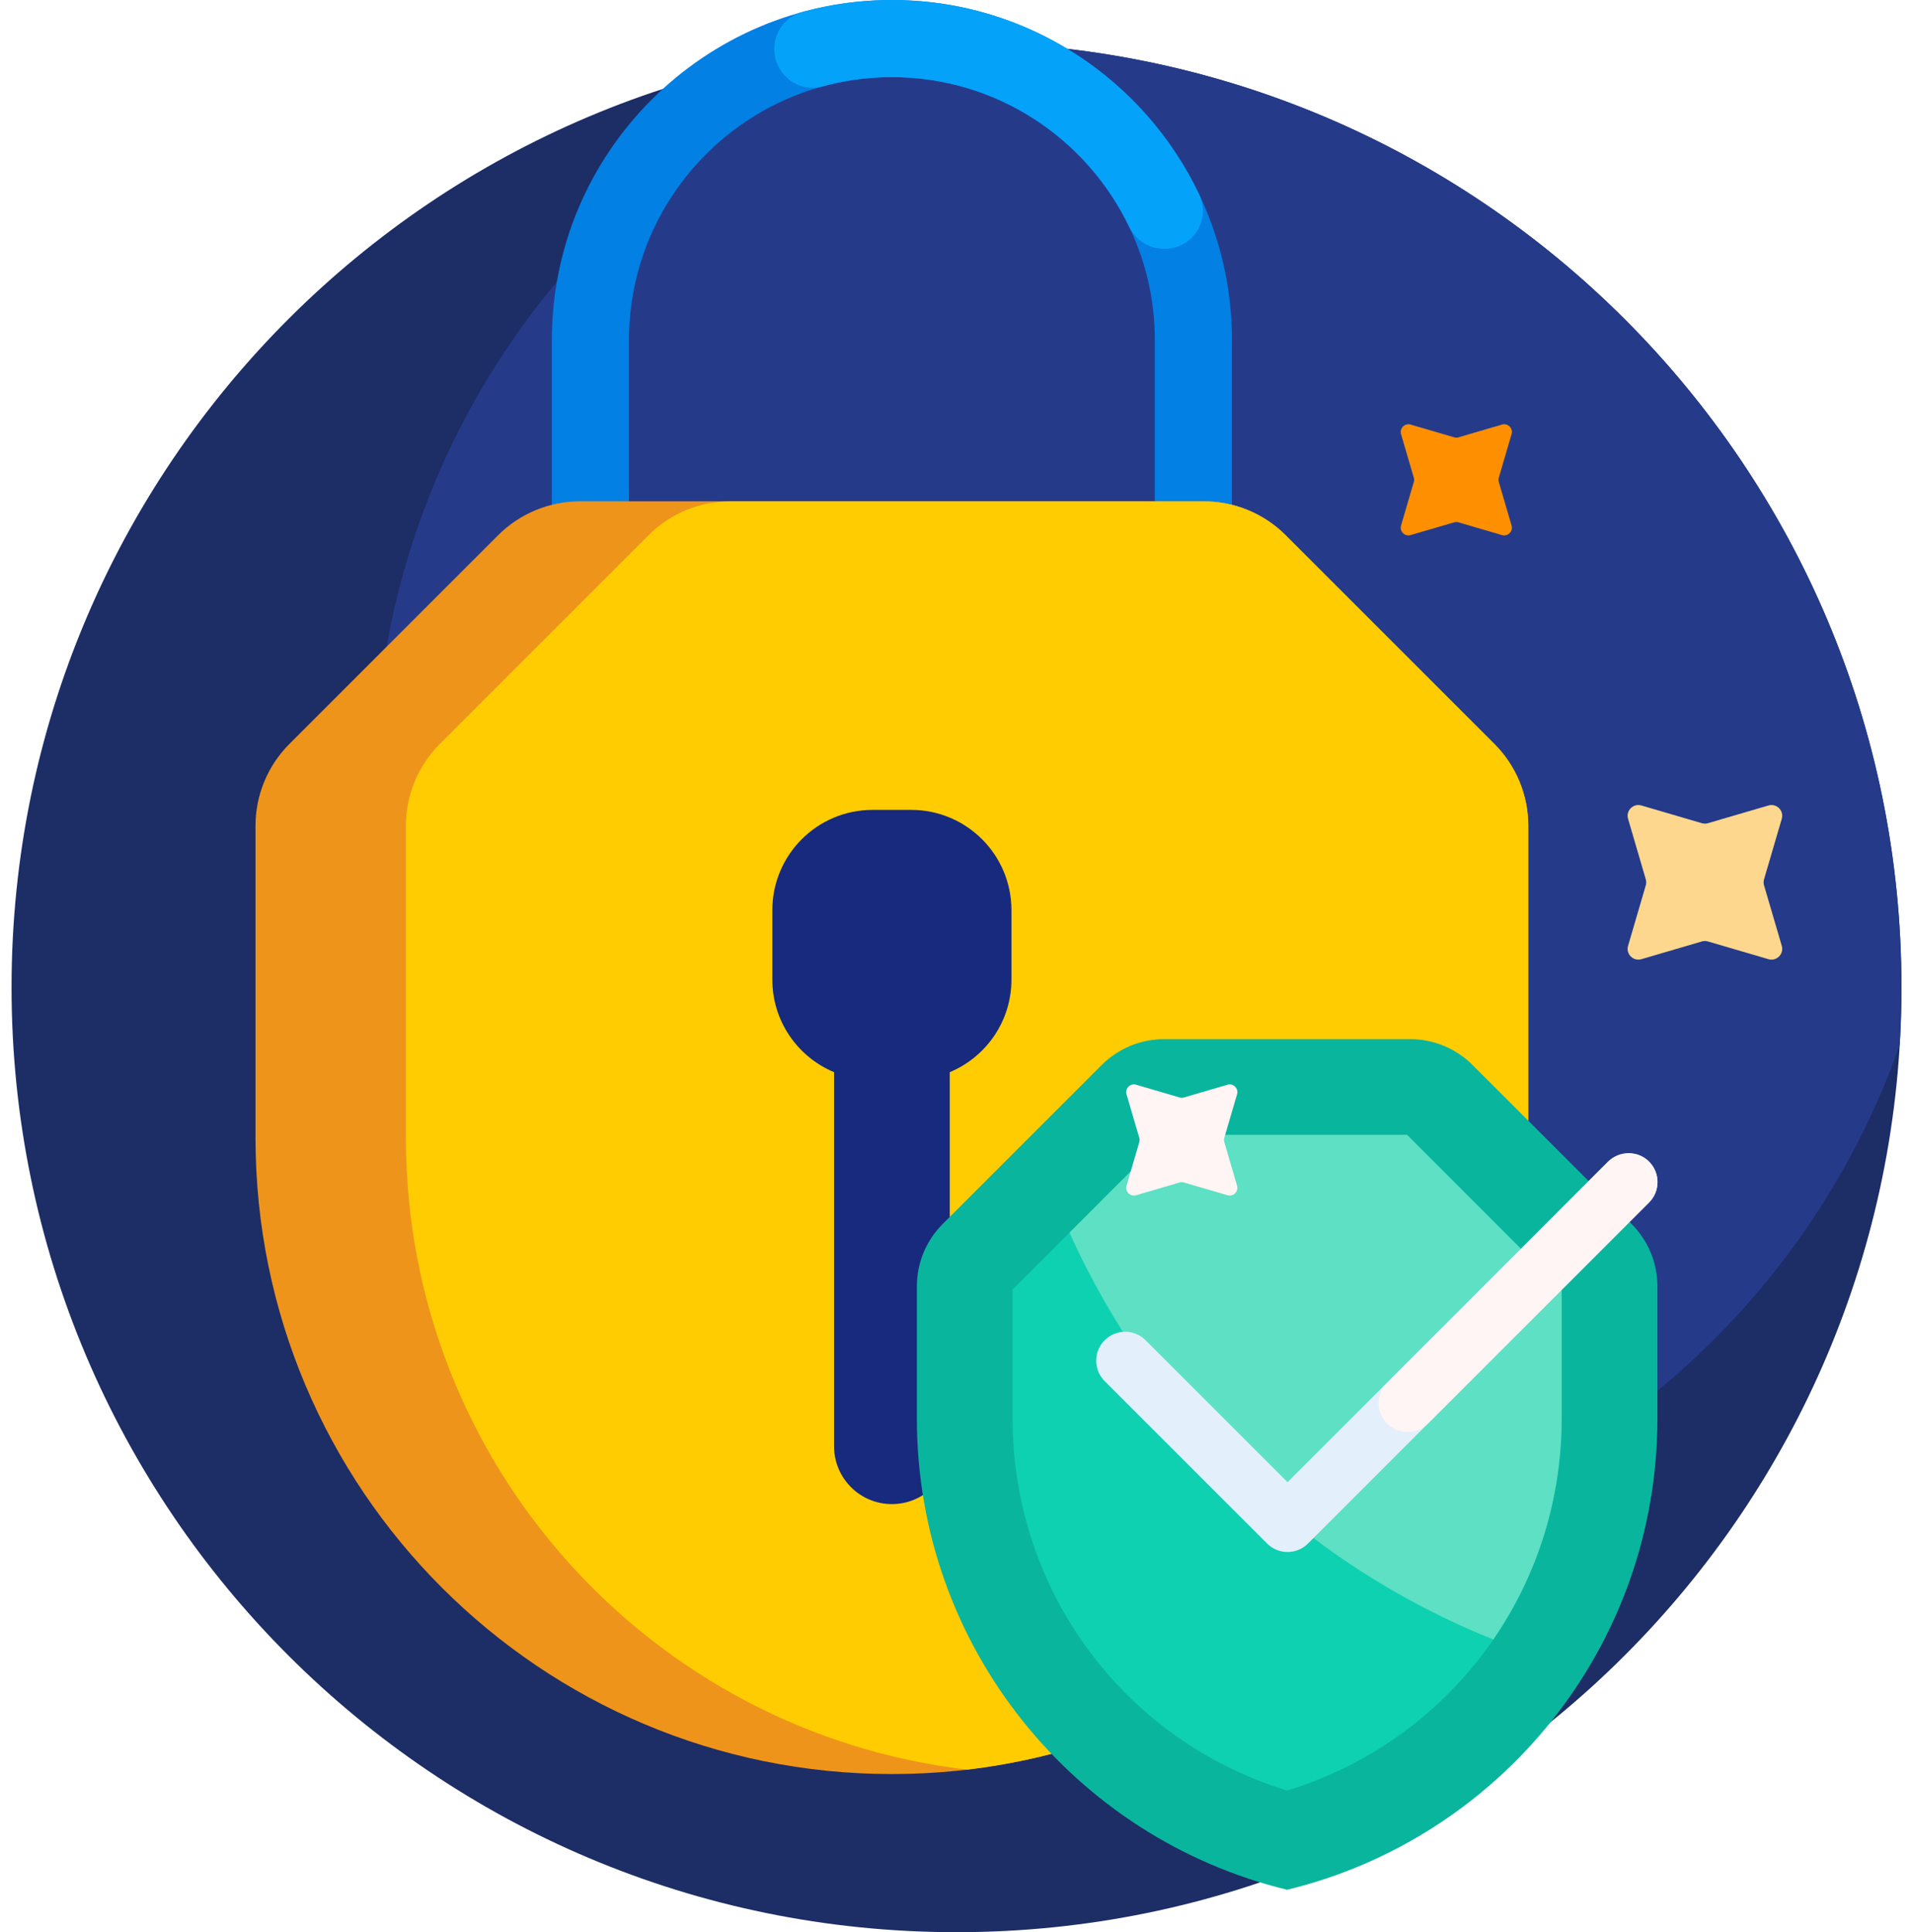 <svg width="99" height="100" viewBox="0 0 99 100" fill="none" xmlns="http://www.w3.org/2000/svg">
<path d="M98.403 51.097C98.403 78.106 76.508 100 49.5 100C22.492 100 0.598 78.106 0.598 51.097C0.598 24.09 22.492 2.195 49.5 2.195C76.508 2.195 98.403 24.09 98.403 51.097Z" fill="#1D2D66"/>
<path d="M98.402 51.097C98.402 52.096 98.373 53.087 98.314 54.07C92.76 69.881 77.699 81.217 59.989 81.217C37.562 81.217 19.381 63.036 19.381 40.608C19.381 22.899 30.717 7.838 46.528 2.284C47.511 2.225 48.502 2.195 49.5 2.195C76.508 2.195 98.402 24.09 98.402 51.097Z" fill="#253B8A"/>
<path d="M75.478 22.633L77.731 21.974C78.034 21.885 78.315 22.166 78.226 22.469L77.566 24.721C77.545 24.795 77.545 24.872 77.566 24.946L78.226 27.198C78.315 27.501 78.034 27.782 77.731 27.693L75.478 27.034C75.405 27.012 75.327 27.012 75.254 27.034L73.002 27.693C72.699 27.782 72.418 27.501 72.506 27.198L73.166 24.946C73.188 24.872 73.188 24.795 73.166 24.721L72.506 22.469C72.418 22.166 72.699 21.885 73.002 21.974L75.254 22.633C75.327 22.655 75.405 22.655 75.478 22.633Z" fill="#FD8F01"/>
<path d="M88.387 42.605L91.52 41.687C91.941 41.564 92.332 41.955 92.209 42.376L91.291 45.508C91.261 45.61 91.261 45.718 91.291 45.821L92.209 48.953C92.332 49.374 91.941 49.765 91.52 49.642L88.387 48.724C88.286 48.694 88.177 48.694 88.075 48.724L84.943 49.642C84.522 49.765 84.131 49.374 84.254 48.953L85.171 45.821C85.201 45.719 85.201 45.61 85.171 45.508L84.254 42.376C84.131 41.955 84.522 41.564 84.943 41.687L88.075 42.605C88.177 42.635 88.286 42.635 88.387 42.605Z" fill="#FDD78D"/>
<path d="M28.559 29.874V17.598C28.559 7.894 36.453 0 46.157 0C55.86 0 63.755 7.894 63.755 17.598V29.874H59.763V17.598C59.763 10.096 53.659 3.992 46.157 3.992C38.654 3.992 32.551 10.096 32.551 17.598V29.874H28.559Z" fill="#0280E3"/>
<path d="M60.291 12.874H60.215C59.449 12.874 58.765 12.424 58.434 11.735C56.24 7.159 51.561 3.992 46.157 3.992C44.914 3.992 43.709 4.16 42.564 4.473C41.306 4.818 40.069 3.845 40.069 2.54C40.069 1.651 40.654 0.857 41.511 0.622C42.992 0.217 44.55 0 46.157 0C53.165 0 59.23 4.118 62.058 10.061C62.679 11.366 61.737 12.874 60.291 12.874Z" fill="#05A2F9"/>
<path d="M66.536 27.701L77.338 38.503C78.46 39.626 79.091 41.149 79.091 42.737V58.881C79.091 77.07 64.346 91.816 46.157 91.816C27.968 91.816 13.223 77.07 13.223 58.881V42.737C13.223 41.149 13.854 39.626 14.977 38.503L25.779 27.701C26.902 26.578 28.425 25.947 30.013 25.947H62.302C63.89 25.947 65.413 26.578 66.536 27.701Z" fill="#EF941B"/>
<path d="M33.563 27.701C34.686 26.578 36.209 25.947 37.797 25.947H62.301C63.889 25.947 65.412 26.578 66.535 27.701L77.337 38.503C78.46 39.626 79.091 41.149 79.091 42.737V58.881C79.091 75.753 66.404 89.662 50.049 91.588C33.695 89.662 21.007 75.753 21.007 58.881V42.737C21.007 41.149 21.638 39.626 22.761 38.503L33.563 27.701Z" fill="#FFCC01"/>
<path d="M52.344 47.106V50.699C52.344 52.857 51.026 54.708 49.151 55.49V74.85C49.151 76.504 47.81 77.844 46.157 77.844C44.503 77.844 43.163 76.504 43.163 74.85V55.49C41.287 54.708 39.969 52.857 39.969 50.699V47.106C39.969 44.24 42.293 41.916 45.159 41.916H47.155C50.021 41.916 52.344 44.24 52.344 47.106Z" fill="#172A7D"/>
<path d="M57.016 55.118C57.871 54.262 59.032 53.781 60.241 53.781H72.98C74.19 53.781 75.351 54.262 76.206 55.118L84.436 63.347C85.292 64.203 85.773 65.364 85.773 66.573V73.417C85.773 85.232 77.607 95.14 66.611 97.804C55.615 95.14 47.449 85.232 47.449 73.417V66.573C47.449 65.364 47.93 64.203 48.785 63.347L57.016 55.118Z" fill="#0AB59E"/>
<path d="M52.405 66.736L60.404 58.736H72.817L80.817 66.736V73.417C80.817 82.34 75.034 90.091 66.611 92.668C58.188 90.091 52.405 82.34 52.405 73.417V66.736Z" fill="#0ED1B2"/>
<path d="M72.818 58.736L80.817 66.736V73.417C80.817 77.629 79.528 81.581 77.281 84.85C67.519 80.947 59.633 73.353 55.348 63.793L60.404 58.736H72.818V58.736Z" fill="#5DE0C3"/>
<path d="M85.339 62.235L67.69 79.884C67.398 80.176 67.015 80.323 66.632 80.323C66.249 80.323 65.865 80.176 65.573 79.884L57.169 71.48C56.584 70.895 56.584 69.947 57.169 69.363C57.754 68.778 58.702 68.778 59.286 69.363L66.632 76.709L83.222 60.118C83.807 59.533 84.755 59.533 85.339 60.118C85.924 60.703 85.924 61.651 85.339 62.235Z" fill="#E3F0FB"/>
<path d="M85.339 62.236L73.901 73.673C73.317 74.258 72.369 74.258 71.784 73.673C71.2 73.089 71.2 72.141 71.784 71.556L83.178 60.163C83.757 59.584 84.71 59.525 85.306 60.087C85.924 60.668 85.935 61.64 85.339 62.236ZM61.047 56.799L58.795 56.14C58.492 56.051 58.211 56.332 58.299 56.635L58.959 58.887C58.98 58.961 58.98 59.038 58.959 59.112L58.299 61.364C58.211 61.667 58.492 61.948 58.795 61.859L61.047 61.2C61.12 61.178 61.198 61.178 61.271 61.2L63.524 61.859C63.827 61.948 64.108 61.667 64.019 61.364L63.359 59.112C63.338 59.038 63.338 58.961 63.359 58.887L64.019 56.635C64.108 56.332 63.827 56.051 63.524 56.14L61.271 56.799C61.198 56.821 61.12 56.821 61.047 56.799Z" fill="#FFF5F5"/>
</svg>
